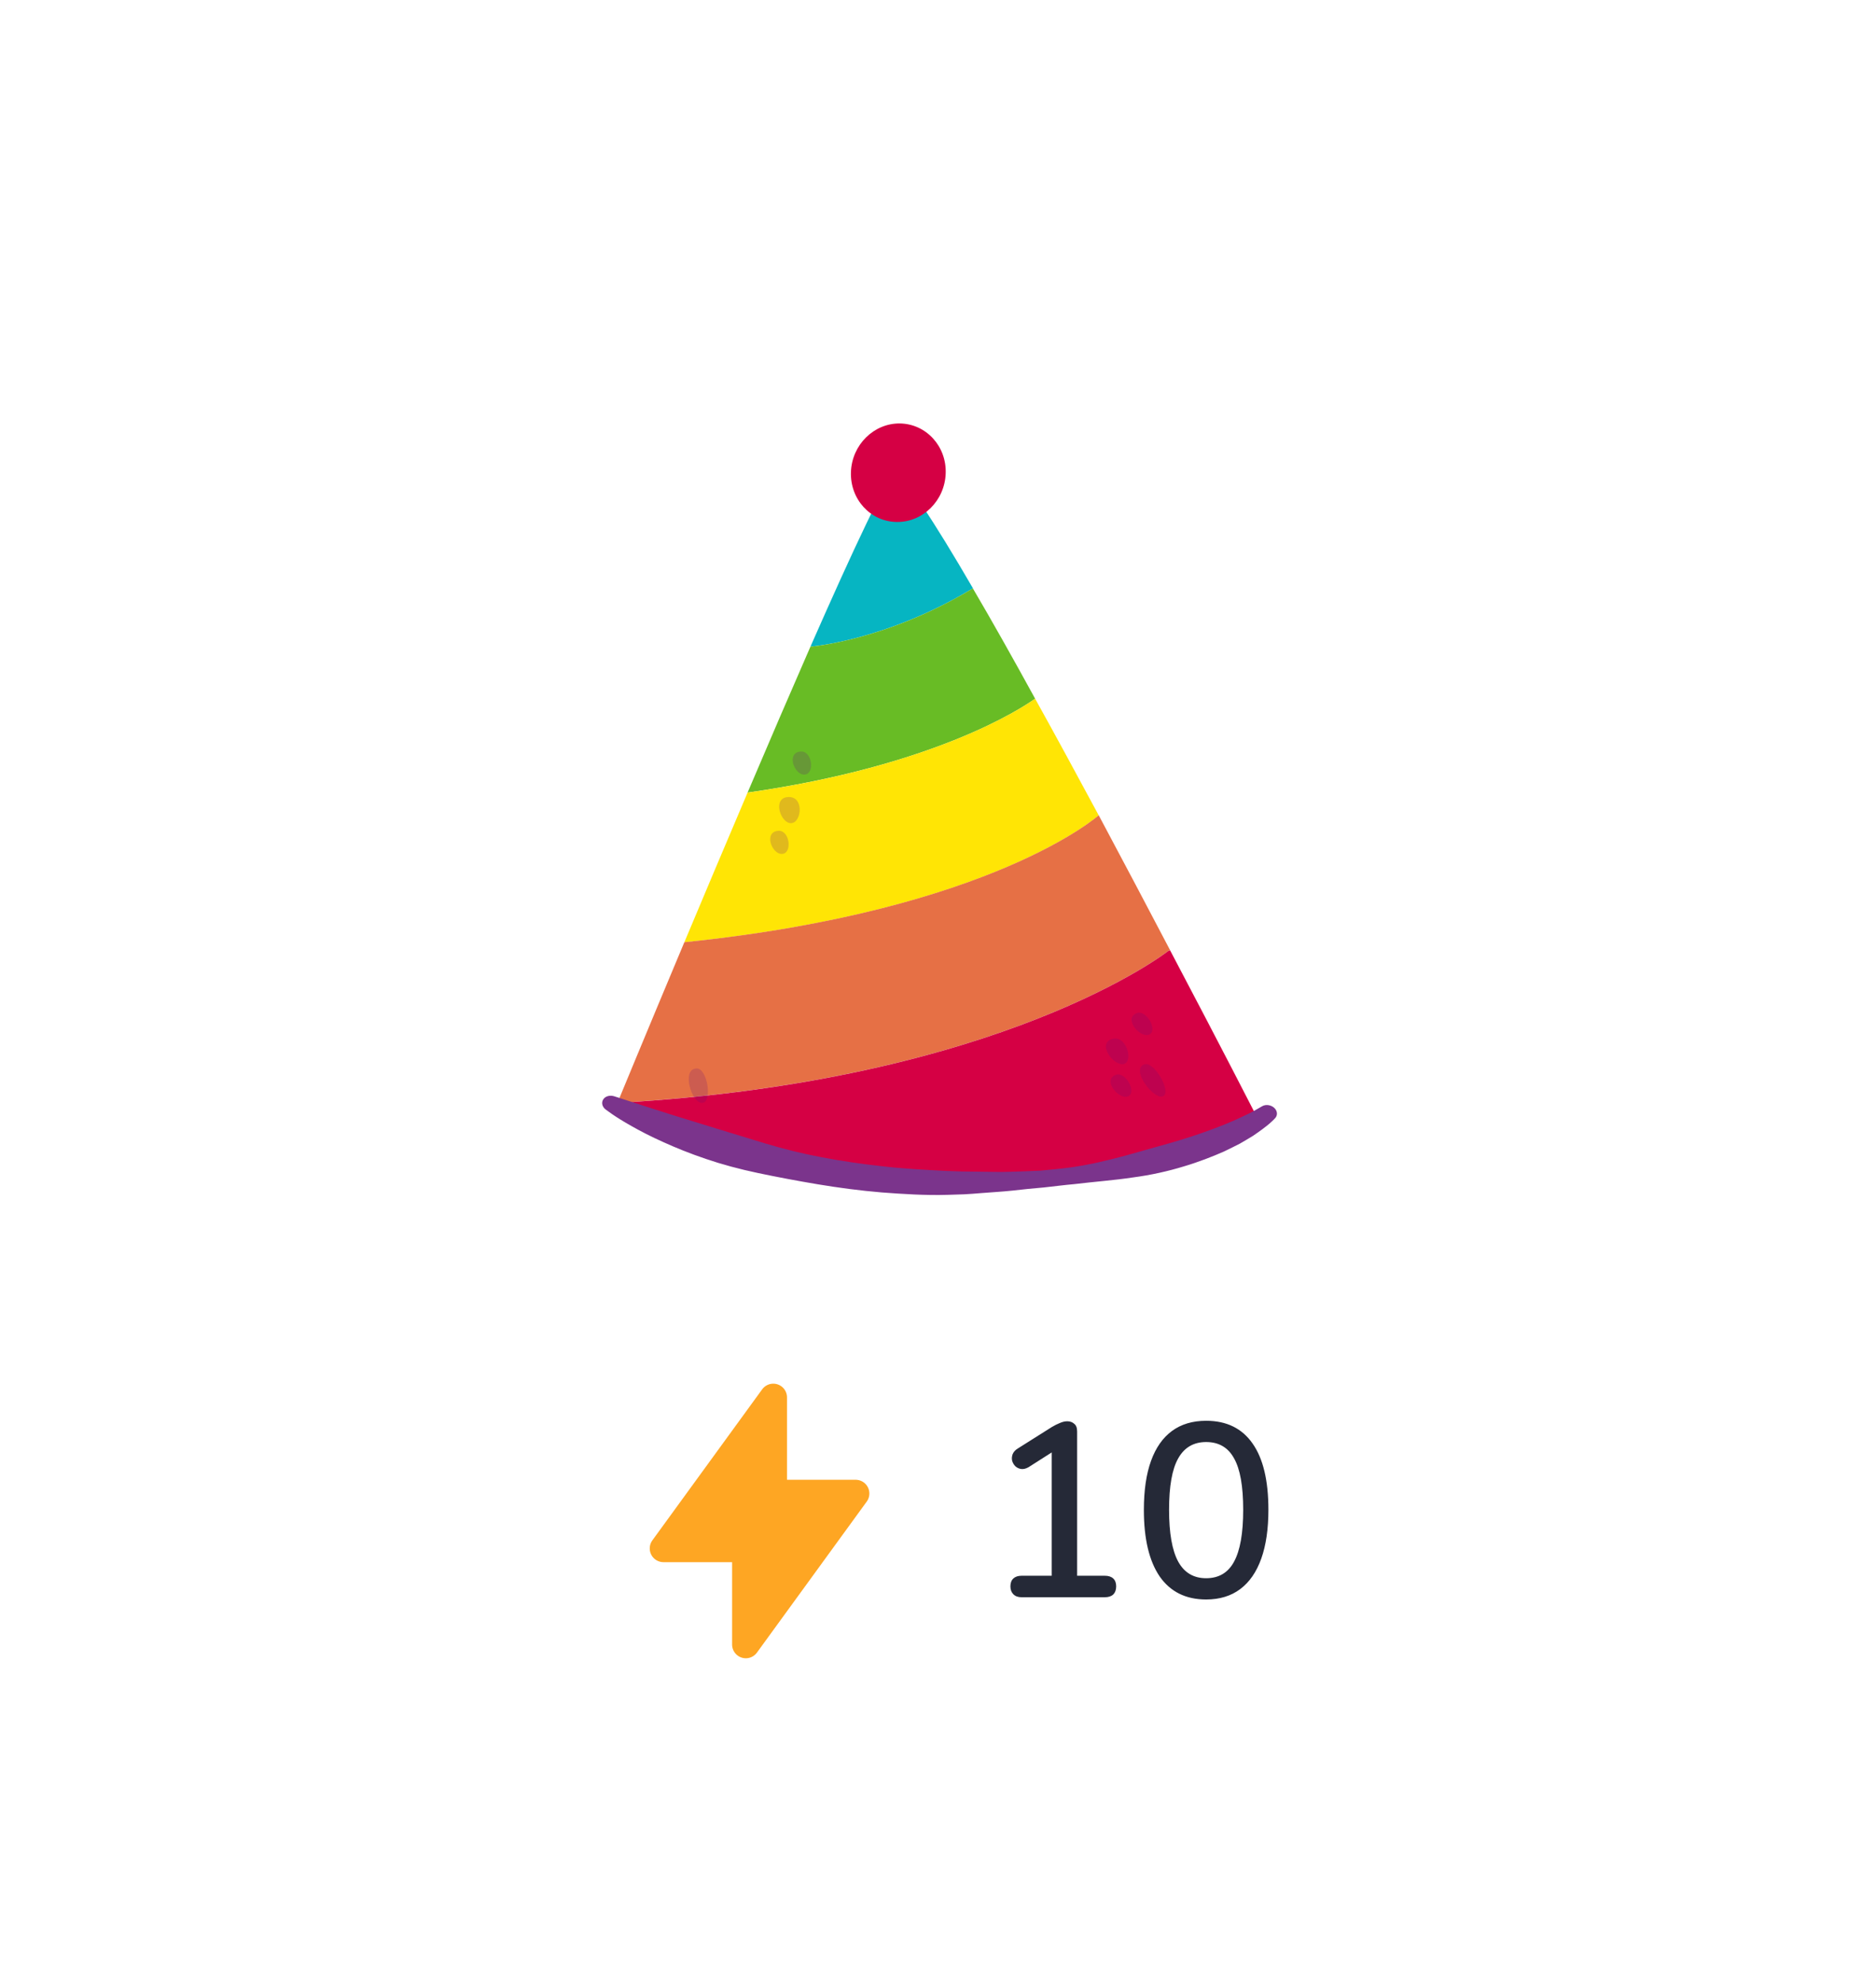<svg width="123" height="130" viewBox="0 0 123 130" fill="none" xmlns="http://www.w3.org/2000/svg">
<g filter="url(#filter0_ddd_3596_4645)">
<rect x="11.2" y="5.4" width="100.8" height="108" rx="7.2" fill="white" shape-rendering="crispEdges"/>
<path d="M63.799 32.275L63.719 32.307C58.097 35.69 53.186 36.083 53.186 36.083L53.145 36.067C55.961 29.671 58.244 24.789 58.647 24.78C59.217 24.773 61.208 27.818 63.799 32.275Z" fill="#06B5C2"/>
<path d="M67.868 39.498C66.971 40.141 61.272 43.905 49.015 45.654C50.417 42.358 51.842 39.047 53.145 36.067L53.186 36.084C53.186 36.084 58.097 35.69 63.712 32.31L63.791 32.278C65.052 34.422 66.437 36.89 67.868 39.498Z" fill="#68BC25"/>
<path d="M67.868 39.499C69.241 41.968 70.648 44.57 72.037 47.146C72.037 47.146 65.064 53.394 44.868 55.467C46.136 52.451 47.565 49.055 49.013 45.659C61.272 43.906 66.971 40.141 67.868 39.499Z" fill="#FFE505"/>
<path d="M76.72 55.99L76.615 56.021C76.615 56.021 65.802 64.556 40.484 65.989C40.484 65.989 42.34 61.491 44.869 55.463C65.066 53.389 72.038 47.141 72.038 47.141C73.678 50.22 75.29 53.258 76.72 55.99Z" fill="#E67045"/>
<path d="M82.4 66.901C82.4 66.901 74.159 71.968 61.15 71.125C48.134 70.286 40.482 65.994 40.482 65.994C65.8 64.56 76.613 56.025 76.613 56.025L76.718 55.995C80.005 62.223 82.4 66.901 82.4 66.901Z" fill="#D50044"/>
<path d="M62.004 24.738C62.071 22.958 60.729 21.49 59.011 21.458C57.297 21.433 55.853 22.86 55.792 24.642C55.73 26.423 57.066 27.89 58.786 27.916C60.499 27.946 61.943 26.519 62.004 24.738Z" fill="#D50044"/>
<path opacity="0.2" d="M72.826 61.837C73.806 61.415 74.335 63.206 73.718 63.436C73.105 63.672 71.949 62.217 72.826 61.837Z" fill="#650E81"/>
<path opacity="0.2" d="M75.026 63.468C75.682 63.237 76.859 65.332 76.241 65.562C75.628 65.799 74.112 63.789 75.026 63.468Z" fill="#650E81"/>
<path opacity="0.2" d="M73.161 64.154C73.812 63.922 74.565 65.339 73.953 65.571C73.342 65.802 72.254 64.478 73.161 64.154Z" fill="#650E81"/>
<path opacity="0.2" d="M74.541 60.106C75.197 59.876 75.944 61.291 75.333 61.523C74.72 61.759 73.633 60.429 74.541 60.106Z" fill="#650E81"/>
<path opacity="0.2" d="M51.627 45.949C52.748 45.839 52.57 47.62 51.881 47.659C51.193 47.698 50.626 46.048 51.627 45.949Z" fill="#650E81"/>
<path opacity="0.2" d="M45.665 63.738C46.389 63.708 46.73 65.958 46.041 65.997C45.353 66.036 44.654 63.775 45.665 63.738Z" fill="#650E81"/>
<path opacity="0.2" d="M51.055 48.16C51.78 48.13 51.967 49.635 51.278 49.674C50.59 49.713 50.044 48.197 51.055 48.16Z" fill="#650E81"/>
<path opacity="0.2" d="M52.526 42.961C53.251 42.932 53.438 44.437 52.749 44.476C52.067 44.516 51.515 42.999 52.526 42.961Z" fill="#650E81"/>
<path d="M40.282 65.565C40.282 65.565 40.954 65.779 42.117 66.158C42.7 66.342 43.412 66.573 44.227 66.831C45.043 67.084 45.962 67.365 46.963 67.673C47.965 67.977 49.051 68.308 50.195 68.66C51.348 69.005 52.581 69.317 53.872 69.559C55.161 69.806 56.496 70.001 57.863 70.15C59.227 70.311 60.61 70.379 61.998 70.454L63.04 70.489L64.083 70.503C64.786 70.505 65.5 70.538 66.179 70.512C66.856 70.491 67.533 70.471 68.201 70.437C68.863 70.375 69.518 70.316 70.155 70.23C71.429 70.055 72.618 69.765 73.725 69.469C74.816 69.158 75.85 68.869 76.807 68.602C78.699 68.052 80.204 67.477 81.201 67.017C81.7 66.792 82.089 66.597 82.327 66.458C82.449 66.389 82.54 66.338 82.602 66.301C82.654 66.273 82.678 66.257 82.678 66.257L82.747 66.217C83.008 66.062 83.389 66.133 83.596 66.372C83.767 66.574 83.761 66.835 83.6 67.001C83.6 67.001 83.565 67.034 83.502 67.103C83.441 67.161 83.352 67.25 83.234 67.352C82.99 67.56 82.625 67.837 82.136 68.166C81.886 68.324 81.598 68.482 81.29 68.667C80.969 68.827 80.623 69.007 80.246 69.184C79.484 69.519 78.595 69.869 77.591 70.166C76.592 70.47 75.477 70.726 74.259 70.885C73.053 71.068 71.763 71.159 70.448 71.319C69.787 71.376 69.124 71.465 68.445 71.538C67.758 71.594 67.074 71.666 66.374 71.745C65.676 71.82 64.989 71.853 64.289 71.911C63.933 71.938 63.615 71.97 63.223 71.987L62.141 72.022C60.696 72.065 59.243 71.973 57.813 71.865C56.379 71.745 54.971 71.557 53.618 71.331C52.265 71.104 50.957 70.857 49.717 70.597C48.476 70.336 47.315 70.022 46.275 69.665C45.228 69.312 44.292 68.93 43.475 68.559C42.657 68.193 41.967 67.834 41.413 67.518C40.852 67.205 40.434 66.937 40.145 66.74C39.868 66.547 39.712 66.43 39.712 66.43C39.444 66.229 39.405 65.896 39.617 65.685C39.775 65.53 40.038 65.488 40.27 65.562L40.282 65.565Z" fill="#7B348C"/>
<path d="M50.7 85.3V91.6H56.1L48.9 101.5V95.2H43.5L50.7 85.3Z" fill="#FEA623" stroke="#FEA623" stroke-width="1.8" stroke-linecap="round" stroke-linejoin="round"/>
<path d="M66.977 98.4C66.75 98.4 66.572 98.335 66.442 98.206C66.313 98.076 66.248 97.903 66.248 97.687C66.248 97.46 66.313 97.288 66.442 97.169C66.572 97.05 66.75 96.991 66.977 96.991H68.954V88.372H69.796L67.431 89.879C67.258 89.976 67.096 90.014 66.945 89.992C66.804 89.971 66.68 89.911 66.572 89.814C66.475 89.717 66.405 89.598 66.362 89.458C66.329 89.317 66.34 89.171 66.394 89.02C66.459 88.869 66.572 88.745 66.734 88.648L68.97 87.238C69.153 87.13 69.326 87.044 69.488 86.979C69.661 86.903 69.823 86.866 69.974 86.866C70.158 86.866 70.309 86.92 70.428 87.028C70.557 87.125 70.622 87.292 70.622 87.53V96.991H72.436C72.674 96.991 72.858 97.05 72.987 97.169C73.117 97.288 73.182 97.46 73.182 97.687C73.182 97.914 73.117 98.092 72.987 98.222C72.858 98.341 72.674 98.4 72.436 98.4H66.977ZM79.08 98.546C77.752 98.546 76.737 98.044 76.035 97.039C75.344 96.024 74.998 94.571 74.998 92.681C74.998 91.396 75.154 90.322 75.468 89.458C75.781 88.594 76.24 87.94 76.845 87.497C77.45 87.055 78.195 86.833 79.08 86.833C80.419 86.833 81.435 87.33 82.126 88.324C82.817 89.306 83.163 90.754 83.163 92.665C83.163 93.929 83.006 94.998 82.693 95.873C82.38 96.748 81.921 97.412 81.316 97.865C80.711 98.319 79.966 98.546 79.08 98.546ZM79.08 97.153C79.912 97.153 80.522 96.791 80.911 96.067C81.311 95.333 81.51 94.199 81.51 92.665C81.51 91.121 81.311 89.998 80.911 89.296C80.522 88.583 79.912 88.226 79.08 88.226C78.26 88.226 77.649 88.583 77.25 89.296C76.85 89.998 76.65 91.121 76.65 92.665C76.65 94.199 76.85 95.333 77.25 96.067C77.649 96.791 78.26 97.153 79.08 97.153Z" fill="#252937"/>
</g>
<defs>
<filter id="filter0_ddd_3596_4645" x="0.4" y="2.47955e-05" width="122.4" height="129.6" filterUnits="userSpaceOnUse" color-interpolation-filters="sRGB">
<feFlood flood-opacity="0" result="BackgroundImageFix"/>
<feColorMatrix in="SourceAlpha" type="matrix" values="0 0 0 0 0 0 0 0 0 0 0 0 0 0 0 0 0 0 127 0" result="hardAlpha"/>
<feOffset dy="5.4"/>
<feGaussianBlur stdDeviation="5.4"/>
<feComposite in2="hardAlpha" operator="out"/>
<feColorMatrix type="matrix" values="0 0 0 0 0.307 0 0 0 0 0.16 0 0 0 0 0.077 0 0 0 0.06 0"/>
<feBlend mode="normal" in2="BackgroundImageFix" result="effect1_dropShadow_3596_4645"/>
<feColorMatrix in="SourceAlpha" type="matrix" values="0 0 0 0 0 0 0 0 0 0 0 0 0 0 0 0 0 0 127 0" result="hardAlpha"/>
<feOffset dy="-0.9"/>
<feGaussianBlur stdDeviation="0.9"/>
<feComposite in2="hardAlpha" operator="out"/>
<feColorMatrix type="matrix" values="0 0 0 0 0.306 0 0 0 0 0.161 0 0 0 0 0.078 0 0 0 0.04 0"/>
<feBlend mode="normal" in2="effect1_dropShadow_3596_4645" result="effect2_dropShadow_3596_4645"/>
<feColorMatrix in="SourceAlpha" type="matrix" values="0 0 0 0 0 0 0 0 0 0 0 0 0 0 0 0 0 0 127 0" result="hardAlpha"/>
<feOffset dy="1.8"/>
<feGaussianBlur stdDeviation="1.8"/>
<feComposite in2="hardAlpha" operator="out"/>
<feColorMatrix type="matrix" values="0 0 0 0 0.458 0 0 0 0 0.169 0 0 0 0 0.002 0 0 0 0.06 0"/>
<feBlend mode="normal" in2="effect2_dropShadow_3596_4645" result="effect3_dropShadow_3596_4645"/>
<feBlend mode="normal" in="SourceGraphic" in2="effect3_dropShadow_3596_4645" result="shape"/>
</filter>
</defs>
</svg>
